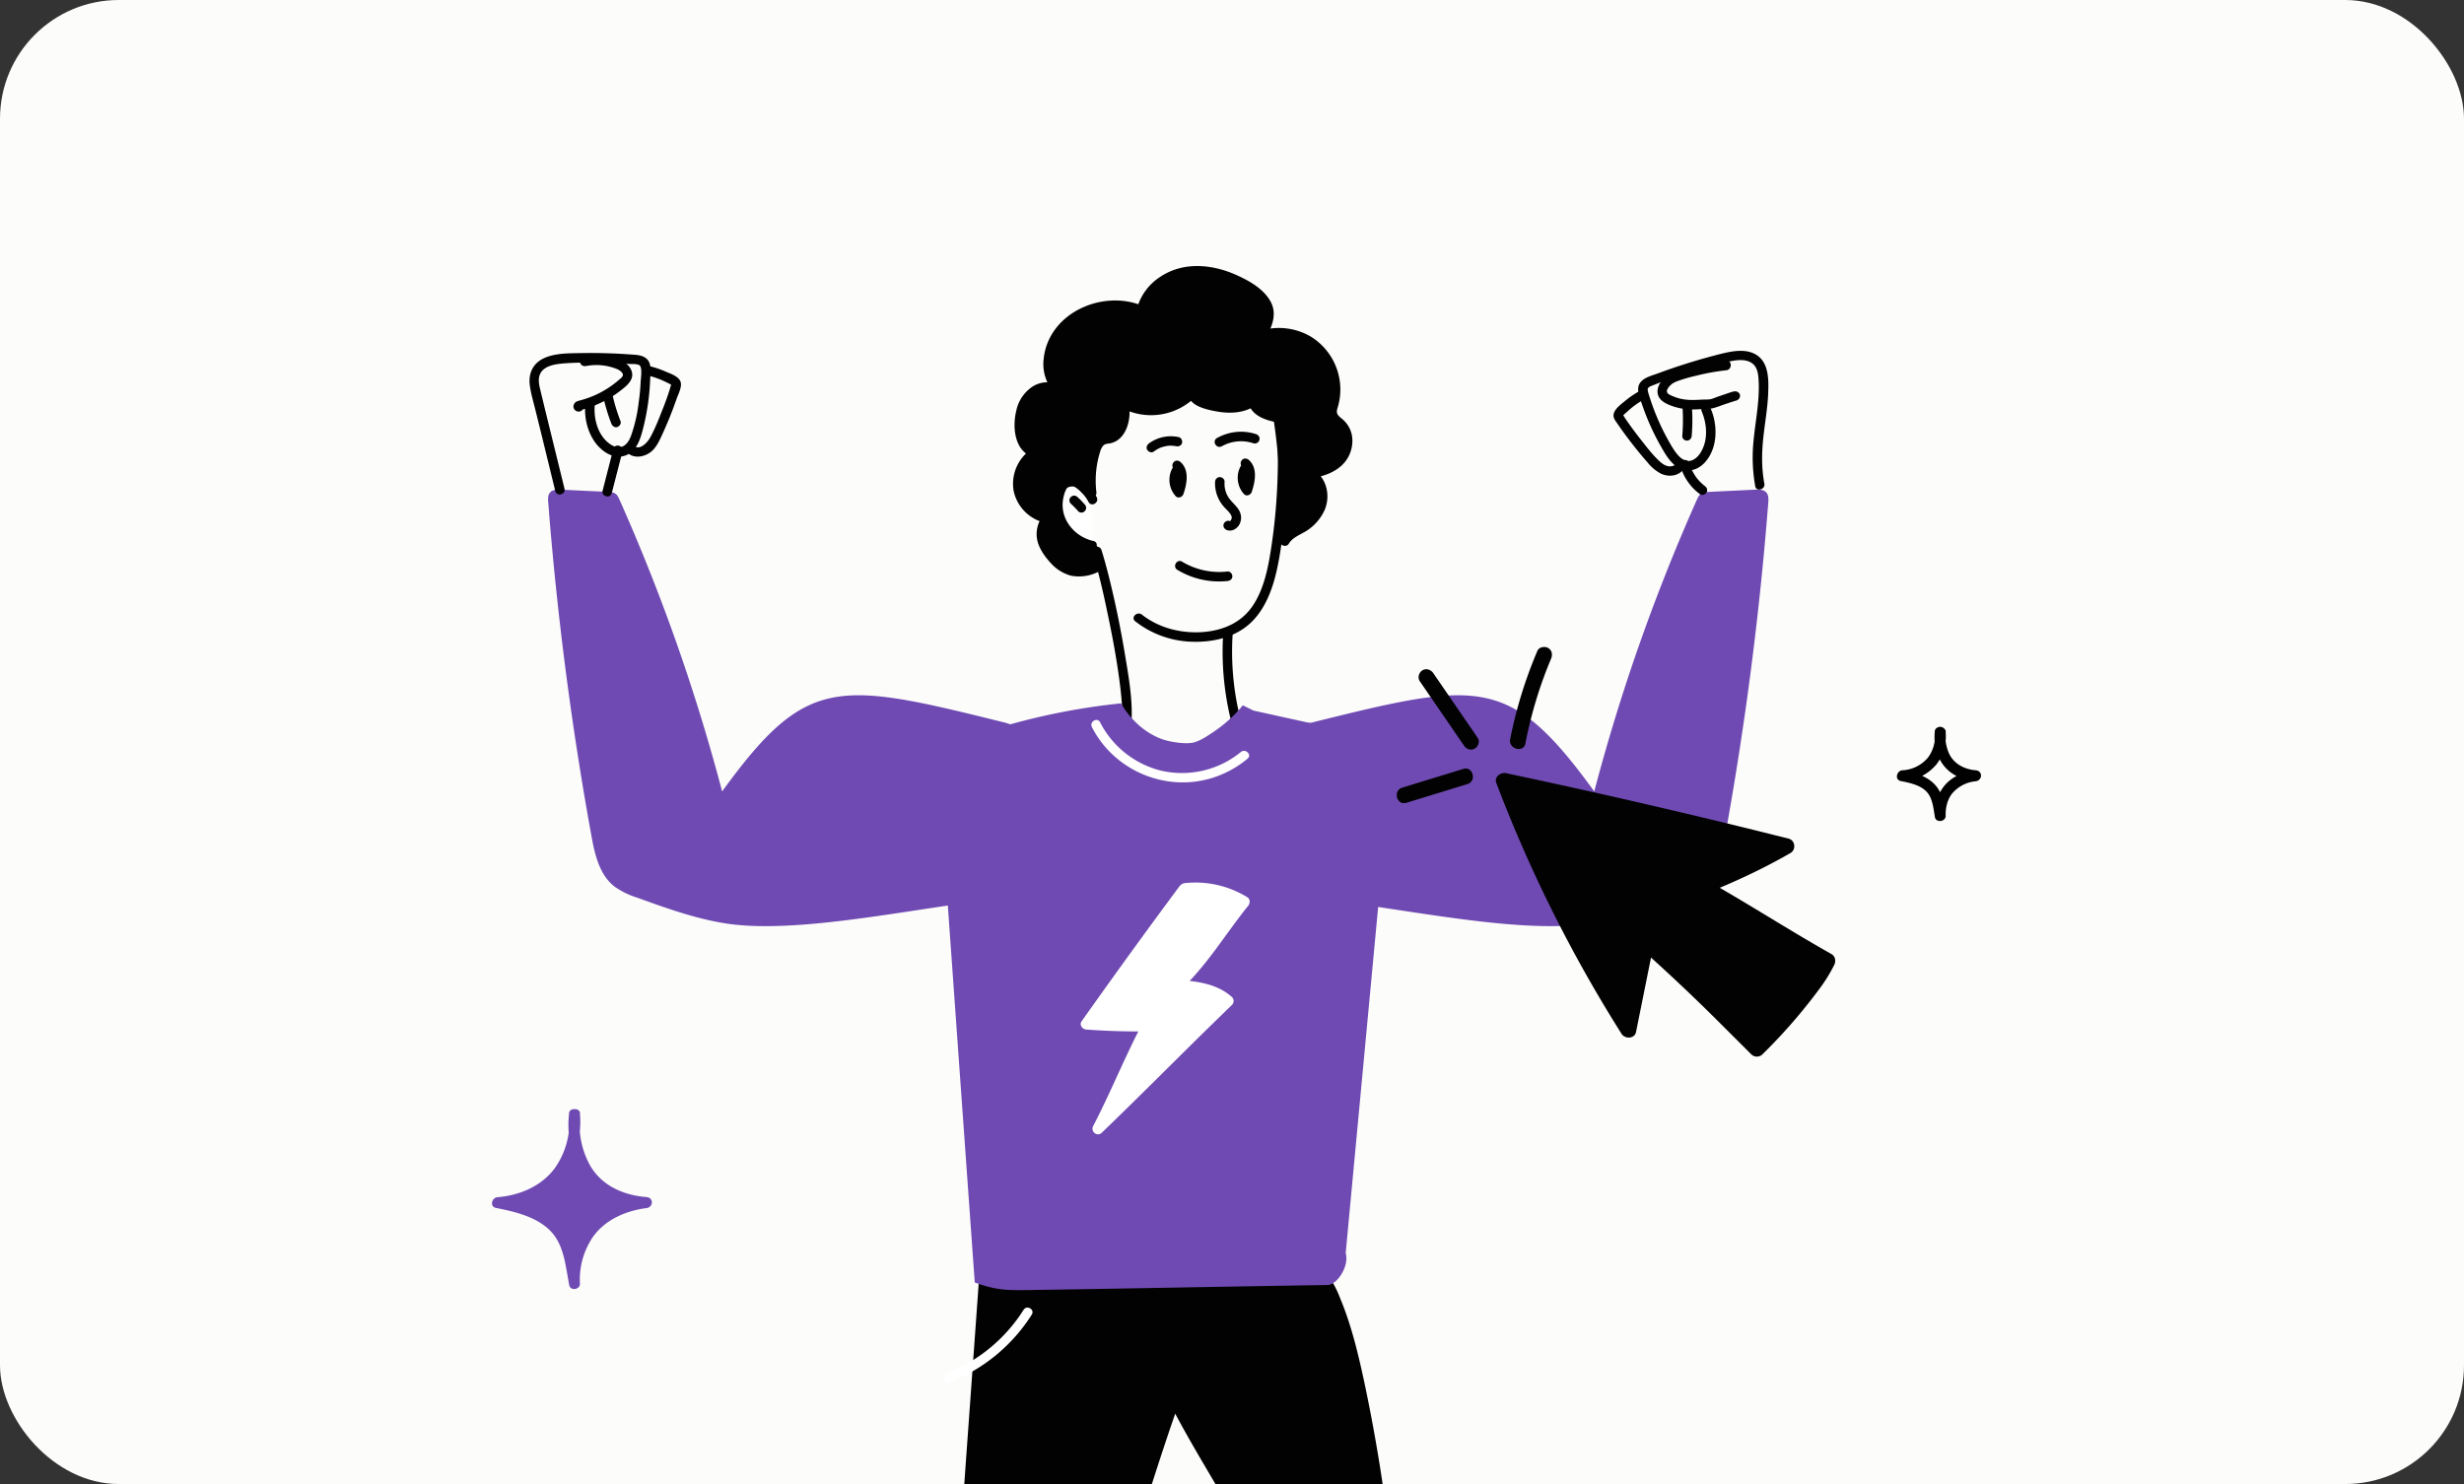 <svg width="332" height="200" fill="none" xmlns="http://www.w3.org/2000/svg"><rect width="100%" height="100%" fill="#333333" stroke="none"/><g clip-path="url(#a)"><rect width="332" height="200" rx="16" fill="#FCFCFA"/><g clip-path="url(#b)"><path d="M154.08 201.42a459.1 459.1 0 014.16-12.51c1.33 2.63 4.04 7.33 7.1 12.5h20.53c-1.88-12.73-4.96-28.53-8.86-30.55l-44.39.56-2.15 30h23.61z" fill="#020202"/><path d="M154.7 201.59c1.33-4.2 2.69-8.37 4.15-12.51l-1.17.15c1.82 3.56 3.87 7 5.9 10.45l.97 1.66c.21.36.35.67.79.72h20.52c.46 0 .68-.4.62-.81a228.6 228.6 0 00-2.55-14.49c-.85-3.98-1.78-8.03-3.36-11.8a13.66 13.66 0 00-2.04-3.64c-.4-.46-.98-1.07-1.63-1.09-1-.03-2 .02-3 .04l-14.45.18-17.15.22c-3.18.04-6.36 0-9.54.12h-.14c-.37 0-.62.29-.64.63l-.73 10.18-1.16 16.1-.26 3.72c-.03.34.31.63.63.63h23.62c.82 0 .82-1.27 0-1.27h-23.62l.64.63.73-10.17 1.16-16.1.26-3.72-.63.63 7.74-.1 16.55-.2 15.32-.2 4.13-.05c.07 0 .59.05.63 0-.07.1-.36-.22-.14 0 .06.06.16.11.17.12.19.15.36.32.51.5.38.43.68.93.96 1.43 1.78 3.2 2.67 6.97 3.52 10.52 1.1 4.62 1.94 9.3 2.69 13.97l.54 3.54.62-.8h-20.53l.55.3c-2.44-4.12-4.92-8.23-7.1-12.5-.27-.52-1-.33-1.17.16a456.54 456.54 0 00-4.15 12.5c-.24.79.99 1.13 1.23.34zM158 63.05c-.7 1.2-.53 2.77.4 3.8.33.38.92.15 1.06-.28.46-1.36.83-3.22-.4-4.3-.25-.23-.66-.28-.9 0-.23.23-.28.66 0 .9l.16.15c.04.05.05.07 0 0l.06.09c.04.06.08.12.1.18.05.07.04.08.01 0l.04.1.05.2c.01.06.03.25.03.1.01.16.02.32.01.48l-.01.24v.1c-.02.13 0-.07 0 .01l-.1.48c-.07.32-.17.63-.27.95.36-.1.71-.2 1.07-.28l-.07-.08c.04.06.04.06 0 0l-.1-.13a2.64 2.64 0 01-.1-.19 3.16 3.16 0 01-.18-.58c-.02-.17 0 .06 0-.07 0-.12-.02-.25-.01-.37a8.53 8.53 0 01.03-.25l.1-.36c.05-.13-.05.08.02-.04l.1-.19c.17-.29.08-.71-.22-.87-.32-.18-.7-.1-.88.21zm9.2-.28c-.7 1.2-.53 2.77.4 3.8.33.38.92.15 1.06-.28.46-1.36.83-3.23-.4-4.31-.25-.22-.66-.27-.9 0-.23.24-.28.66 0 .9l.15.16c.05.05.06.07.02 0l.05.09.1.18c.05.07.04.08.01 0l.04.1.05.2c.01.05.03.25.03.1 0 .16.02.32.01.48l-.01.24-.01.1v.01l-.09.48c-.07.32-.17.63-.27.94l1.07-.28-.07-.08c.04.07.04.07 0 0a10.1 10.1 0 01-.2-.3c0-.04-.08-.18-.02-.05a3.38 3.38 0 01-.12-.36l-.03-.18-.01-.07c0-.13-.02-.25-.01-.37l.01-.16c-.01.16.02-.06.02-.1l.1-.35c.05-.13-.05.08.02-.04l.1-.19c.17-.29.08-.71-.22-.87a.64.64 0 00-.88.21zm-3.48 2.16a4.74 4.74 0 001.42 3.61c.19.2.38.39.55.6.08.1.16.23.22.37.02.02.02.06.03.08.06.17.01-.02.02.08.02.14 0 .15-.03.26a.85.85 0 01-.1.2.79.79 0 00-.08.09c.06-.07-.04.06 0 0 0 0-.08 0 0 .01-.14-.02.06.03-.1-.02-.31-.11-.69.13-.78.44-.1.35.12.67.45.79.69.24 1.39-.2 1.7-.8.34-.7.24-1.44-.19-2.06-.4-.58-.96-1-1.33-1.59a3.42 3.42 0 01-.5-2.05c.02-.35-.31-.64-.64-.64-.36 0-.62.28-.64.63zm-5.08 11.87a10.89 10.89 0 006.78 1.5c.34-.04.63-.27.63-.64 0-.32-.3-.68-.64-.64a9.77 9.77 0 01-6.13-1.32c-.7-.43-1.35.67-.64 1.1z" fill="#020202"/><path d="M172.04 56.68c.35 6.2.07 12.5-1 18.62-.4 2.2-.98 4.45-2.24 6.33-1.5 2.23-3.87 3.28-6.49 3.53-2.98.27-6.08-.46-8.45-2.33-.64-.5-1.55.39-.9.9a13 13 0 007.77 2.76c2.84.07 5.87-.64 7.94-2.7 1.76-1.75 2.7-4.17 3.27-6.54.7-2.95 1-6.03 1.24-9.04.31-3.83.36-7.68.14-11.52-.05-.83-1.32-.83-1.28 0z" fill="#020202"/><path d="M164.8 85.6c-.28 4.78.35 9.73 1.87 14.27.26.78 1.49.45 1.23-.34a37.24 37.24 0 01-1.82-13.93c.05-.81-1.23-.81-1.28 0zm-17.62-11.14c.88 2.7 1.49 5.5 2.07 8.28.69 3.27 1.3 6.57 1.7 9.89.16 1.4.3 2.83.26 4.25-.03.82 1.25.82 1.27 0 .1-2.84-.41-5.74-.88-8.54-.56-3.39-1.24-6.76-2.06-10.1-.34-1.38-.7-2.76-1.13-4.12-.26-.77-1.49-.44-1.23.34z" fill="#020202"/><path d="M147.22 67.33c-.51-1.03-2.51-3.18-3.46-2.46a2.9 2.9 0 00-.9 1.34c-.54 1.5-.38 3.2.43 4.57a5.95 5.95 0 003.87 2.74" fill="#fff"/><path d="M147.77 67a6.98 6.98 0 00-1.87-2.17c-.7-.55-1.7-1.08-2.53-.46-1.1.81-1.49 2.44-1.46 3.75a6.16 6.16 0 001.37 3.76 6.65 6.65 0 003.7 2.26c.8.18 1.15-1.05.35-1.23-2.63-.59-4.64-3.07-4.05-5.83.13-.6.34-1.32.86-1.7.06-.04.07-.03 0-.01.1-.03.12 0 .19.01.17.04.32.13.47.23a5.5 5.5 0 011.87 2.04c.37.73 1.48.09 1.1-.64zm7.68-6.14c.25-.18.5-.34.79-.47l.1-.05c-.06.03-.06.03 0 0l.17-.06c.15-.05.29-.09.44-.12l.22-.05.12-.02c-.08.01-.08.01 0 0a3.8 3.8 0 01.97.01c-.07 0-.07 0 0 0l.22.04c.33.07.71-.1.79-.44.07-.32-.1-.71-.45-.79a5 5 0 00-4 .84c-.27.2-.44.57-.24.88.17.27.59.45.87.23zm9.17-.71a5.27 5.27 0 014.29-.4c.33.1.7-.13.78-.45.1-.35-.11-.67-.44-.79a6.57 6.57 0 00-5.28.53c-.71.41-.07 1.5.65 1.1z" fill="#020202"/><path d="M144.28 67.88c.35.32.67.65.98 1a.6.6 0 00.9 0 .6.6 0 00.19-.44l-.03-.17a.61.61 0 00-.16-.28c-.3-.35-.63-.7-.98-1a.68.68 0 00-.45-.2.65.65 0 00-.45.2.63.63 0 00-.19.44c.01.17.07.34.19.45z" fill="#020202"/><path d="M185.7 122.17c-.4-.27-.6-1.35-.58-1.66.5-6.02-5.85-9.03-3.7-14.62.59-1.5 1.2-3.04 2.32-4.18a5 5 0 011.43-1.02 7.8 7.8 0 00-1.1-.97c-1.26-.88-2.8-1.23-4.3-1.56l-10.89-2.4-1.42-.71a18.28 18.28 0 01-4.32 3.83c-.7.47-1.41.92-2.21 1.16-1.04.3-3.1-.02-4.14-.35-3.88-1.29-5.74-4.9-5.74-4.9a89.25 89.25 0 00-18 3.75c-2.42.75-4.87 1.63-6.78 3.3l3 42.08 2.07 28.92c3.01 1.1 4.55 1.06 7.75 1.01 14.62-.22 25.16-.45 39.78-.67 1.29-.02 2.96-2.53 2.45-4.32l4.38-46.69z" fill="#6F4AB3"/><path d="M236.5 65.99l-6.25.3c-.38.02-.8.04-1.1.28-.24.19-.37.48-.5.75a258.34 258.34 0 00-13.84 39.34c-11.42-15.75-15.55-14.87-38.19-9.25-.23.06-3.34 0-3.58-.05.12.45 3.09.78 3.2 1.23.88 3.51 1.8 7 2.97 10.43 1.03 3.01-7.95 5.32-6.36 8.09.4.7.81 1.37 1.25 2.04.26.39 1.26 1.36 1.28 1.8v.05c10.52.65 28.36 5.1 38.95 3.45 4.1-.64 8.02-2.06 11.92-3.46 1.08-.4 2.17-.79 3.07-1.5 2.05-1.6 2.67-4.38 3.14-6.94a444.76 444.76 0 005.8-44.84c.03-.46.05-.98-.26-1.33-.35-.41-.96-.41-1.5-.4zm-160.89 0l6.26.3c.38.02.8.04 1.1.28.24.19.37.48.49.75a258.38 258.38 0 0113.84 39.34c11.42-15.75 15.55-14.87 38.2-9.25.23.06 3.2 1.13 3.44 1.07-.1.44-2.95-.34-3.06.1-.88 3.52-1.8 7.01-2.97 10.44-1.03 3 7.95 5.32 6.37 8.08-.4.7-.82 1.38-1.26 2.04-.26.4-1.26 1.36-1.28 1.8v.05c-10.51.66-28.36 5.11-38.95 3.46-4.1-.64-8.02-2.06-11.92-3.47a10.74 10.74 0 01-3.07-1.5c-2.05-1.59-2.67-4.38-3.13-6.94a443.42 443.42 0 01-5.8-44.83c-.04-.47-.06-.99.25-1.34.35-.4.96-.4 1.5-.38z" fill="#6F4AB3"/><path d="M76.06 65.86l-2.6-10.59-.6-2.48c-.18-.75-.43-1.64-.08-2.4.5-1.08 1.98-1.31 3.03-1.4 1.77-.15 3.57-.14 5.34-.1.85 0 1.7.04 2.55.09l1.15.07c.36.02.98-.03 1.3.17.43.28.2 1.76.17 2.23-.04.9-.12 1.79-.25 2.68A20.6 20.6 0 0185 58.8c-.26.65-.69 1.36-1.45 1.46-.75.1-1.47-.43-1.97-.94-1.23-1.3-1.62-3.28-1.42-5 .1-.82-1.19-.81-1.28 0-.2 1.8.21 3.72 1.25 5.22.89 1.28 2.54 2.44 4.16 1.84 1.62-.61 2.08-2.5 2.45-4 .49-2.02.78-4.09.86-6.16.03-.83.24-2.05-.34-2.73-.54-.63-1.42-.66-2.18-.71a73.2 73.2 0 00-6.49-.2c-1.68.04-3.54-.04-5.13.62-1.62.67-2.32 2.1-2.06 3.82.16 1.13.5 2.24.77 3.35l.89 3.6 1.76 7.21c.2.8 1.44.47 1.24-.33z" fill="#020202"/><path d="M82.64 60.5l-1.44 5.61c-.2.8 1.02 1.14 1.23.34l1.44-5.6c.2-.8-1.02-1.14-1.23-.35zm-4.98-5.18l.03.01-.23-.88-.02.03.23-.23c.03 0 .06-.02.08-.03l.72.3-.02-.04.06.5.01-.07-.16.28c-.05.06-.23.08 0 .04l.17-.05a8.69 8.69 0 001.1-.35 14.48 14.48 0 004.2-2.36c.82-.64 1.71-1.48 1.22-2.6-.42-.98-1.52-1.43-2.48-1.68a8.95 8.95 0 00-3.95-.1c-.34.07-.53.48-.45.8.1.35.45.5.79.44a7.4 7.4 0 014.3.46c.25.14.63.38.67.7.03.3-.4.58-.6.76a12.9 12.9 0 01-5.09 2.69c-.27.08-.55.12-.76.33-.21.22-.3.62-.1.89.2.25.4.33.71.3a.7.7 0 00.48-.36c.14-.28.1-.72-.23-.87l-.03-.02c-.31-.14-.69-.09-.87.23-.17.28-.1.73.22.88z" fill="#020202"/><path d="M81.26 53.38c.28 1.27.65 2.52 1.12 3.72.13.31.44.56.79.45.3-.1.57-.46.44-.79a24.7 24.7 0 01-1.12-3.72c-.07-.33-.47-.55-.78-.45a.65.65 0 00-.45.79zm3.1 7.44c.91 1.13 2.62.8 3.56-.11.57-.56.92-1.3 1.25-2.02a53.73 53.73 0 002.01-4.98c.23-.65.82-1.72.46-2.4-.34-.62-1.26-.94-1.88-1.2a12.6 12.6 0 00-2.5-.82c-.8-.17-1.14 1.06-.34 1.23a11.72 11.72 0 012.79.96c.24.13.59.25.78.44.07.05.05.02-.05-.07l-.06.2c-.08.12-.1.32-.15.47a38.07 38.07 0 01-1.06 2.92c-.47 1.2-.95 2.42-1.58 3.55-.42.74-1.54 1.91-2.35.92-.5-.63-1.4.28-.88.91zm153.37 4.36c-.4-2.12-.36-4.27-.12-6.4.21-1.9.55-3.77.63-5.68.07-1.75.15-4.08-1.47-5.2-1.4-.97-3.31-.6-4.86-.22a82.23 82.23 0 00-8.55 2.65c-.75.28-1.72.5-2.27 1.13-.72.82-.2 1.94.09 2.84a32.6 32.6 0 002.62 5.88c.46.8.94 1.66 1.62 2.3a2.9 2.9 0 002.61.86c.95-.2 1.7-.91 2.21-1.71 1.2-1.9 1.13-4.51.28-6.52-.31-.75-1.55-.42-1.23.34.66 1.56.85 3.5.1 5.08-.3.65-.82 1.35-1.55 1.55-.73.2-1.35-.28-1.8-.8-.56-.66-.98-1.45-1.4-2.2a31.22 31.22 0 01-2.23-5.13c-.12-.39-.28-.8-.36-1.2-.05-.24-.09-.37.1-.54.13-.12.32-.19.49-.25a69.16 69.16 0 019.62-3.06c1.2-.3 3.02-.76 4.03.24.6.6.64 1.58.68 2.39.03.8 0 1.6-.06 2.39-.14 1.84-.47 3.67-.64 5.52a21.9 21.9 0 00.23 6.08c.15.8 1.38.46 1.23-.34z" fill="#020202"/><path d="M234.27 52.93c-.35-.34-.8-.14-1.2-.02l-1.56.53c-.34.11-.72.3-1.08.37-.36.05-.8.03-1.17.05-.44.02-.88.05-1.33.04-.89 0-1.75-.16-2.57-.52-.29-.13-.78-.3-.76-.68.03-.36.44-.77.7-.97.37-.27.84-.41 1.26-.55.66-.22 1.33-.4 2-.55a29.8 29.8 0 014.04-.73c.8-.08.81-1.35 0-1.28-1.35.12-2.7.4-4.02.7-1.26.28-2.78.54-3.87 1.28-.74.5-1.46 1.36-1.37 2.31.1 1.1 1.23 1.56 2.14 1.87a8.3 8.3 0 002.88.4c.49-.01.97-.05 1.46-.08.34-.02.7 0 1.03-.1.55-.14 1.1-.37 1.64-.55l.93-.31.36-.11c.13-.05.2 0 .04-.02l-.45-.2v.01c.58.58 1.48-.32.9-.9z" fill="#020202"/><path d="M226.7 54.86c.09 1.3.08 2.6-.03 3.89-.03.33.3.65.63.63.37-.01.61-.28.64-.63.11-1.3.12-2.6.03-3.9-.03-.32-.28-.65-.64-.63-.32.02-.66.28-.64.64zm-.78 7.53c-.15.36-.66.48-1 .46-.54-.04-1-.39-1.37-.74-.94-.88-1.74-1.94-2.53-2.95a49.02 49.02 0 01-2.09-2.85s-.22-.39-.22-.26c0-.14.5-.52.6-.62a11.19 11.19 0 012.4-1.7c.73-.4.08-1.5-.64-1.11-.76.4-1.48.89-2.14 1.44-.54.45-1.4 1.06-1.51 1.78-.07.44.17.77.41 1.11a56.27 56.27 0 004.16 5.37 5.8 5.8 0 001.8 1.51c1.26.59 2.8.24 3.36-1.1.13-.33-.15-.7-.45-.8-.36-.1-.65.14-.78.46z" fill="#020202"/><path d="M226.42 62.81a7.12 7.12 0 002.65 3.8c.27.2.72.04.87-.24.18-.33.06-.66-.23-.87l-.06-.05-.07-.05-.18-.16a6.1 6.1 0 01-.7-.72l-.08-.1c-.06-.08.06.07 0 0l-.16-.23a6.94 6.94 0 01-.5-.86l-.05-.1-.03-.07-.03-.08-.03-.1a6.63 6.63 0 01-.17-.51c-.1-.33-.46-.56-.79-.45a.67.67 0 00-.44.8zm-79.32 3.53a13.2 13.2 0 01.43-5.4c.2-.69.53-1.42 1.2-1.67.3-.12.65-.11.96-.2.44-.15.79-.49 1.06-.85a4.46 4.46 0 00.68-3.81 7.8 7.8 0 009.37-1.57c-.23.69.6 1.25 1.3 1.47 2.2.74 4.78 1.12 6.7-.18.32 1.4 2 1.9 3.4 2.17.68 4.21 1.52 14.83.9 16.64.42-.8 1.31-1.17 2.09-1.61a5.9 5.9 0 002.91-3.48c.4-1.51-.18-3.31-1.56-4.04 1.63-.16 3.3-.8 4.28-2.1.99-1.31 1.08-3.35-.1-4.5-.46-.44-1.11-.8-1.25-1.42-.08-.4.07-.79.18-1.17.8-2.65 0-5.7-1.97-7.64a7.8 7.8 0 00-7.68-1.8c.53-.92 1.07-1.9 1.01-2.96-.08-1.52-1.38-2.68-2.68-3.5-2.46-1.56-5.4-2.57-8.28-2.16-2.88.4-5.63 2.44-6.28 5.28a9.42 9.42 0 00-11.3 3.2c-1.51 2.24-1.83 5.56.08 7.48-1.18-.73-2.8-.32-3.78.66a5.85 5.85 0 00-1.43 3.8c-.1 1.62.48 3.6 2.06 4.03a4.95 4.95 0 00-2.2 4.99 4.96 4.96 0 003.85 3.86c-.95 1.06-.95 2.78-.19 3.99.76 1.2 3.02 4.86 7.26 2.4-.16-.94-.1-1-.36-1.5-.04-1.07-1.76-.89-2.21-1.18a7.72 7.72 0 01-3.18-4.14c-.4-1.26-.41-2.77.45-3.77.87-1 2.8-1 3.33.2" fill="#020202"/><path d="M147.73 66.34a12.94 12.94 0 01.61-5.79c.1-.2.23-.45.42-.59.27-.18.6-.17.9-.23 2.24-.52 2.88-3.6 2.38-5.49l-.93.72a8.47 8.47 0 0010.15-1.67l-1.07-.62c-.45 1.93 2.28 2.51 3.63 2.76 1.81.34 3.73.28 5.31-.75l-.93-.38c.46 1.72 2.28 2.32 3.84 2.62l-.45-.44c.36 2.24.57 4.51.76 6.78.2 2.42.36 4.85.34 7.27-.01.78.02 1.59-.2 2.24-.22.7.81 1.1 1.17.5.55-.95 1.84-1.3 2.69-1.94a6.5 6.5 0 002.15-2.64c.8-1.92.25-4.36-1.63-5.43l-.32 1.19c2-.22 4.2-1.06 5.17-2.96.44-.87.6-1.85.44-2.8a3.8 3.8 0 00-1.47-2.35c-.47-.4-.67-.64-.5-1.26a8.38 8.38 0 00-3.5-9.67 8.49 8.49 0 00-6.85-.84l.72.93c.91-1.6 1.58-3.34.53-5.05-.94-1.55-2.71-2.57-4.31-3.3-3.32-1.55-7.32-1.96-10.48.18a7.4 7.4 0 00-3.13 4.34l.93-.39c-5.44-2.38-12.86.85-13.48 7.13a5.75 5.75 0 001.48 4.56l.77-1a3.69 3.69 0 00-3.7.1 5.16 5.16 0 00-2.24 3.3c-.54 2.2-.25 5.46 2.3 6.25l-.15-1.16a5.64 5.64 0 00-2.5 5.7 5.6 5.6 0 004.3 4.31l-.28-1.06a4.03 4.03 0 00-.59 4.17c.36.84.95 1.64 1.57 2.3a5.6 5.6 0 002.71 1.7 5.75 5.75 0 004.16-.78c.27-.15.34-.44.3-.72-.06-.32-.09-.64-.16-.95a2.9 2.9 0 00-.11-.34s-.16-.43-.08-.16c-.17-.62-.42-1.01-1.05-1.26-.46-.18-.97-.16-1.43-.33a5.35 5.35 0 01-1.7-1.5c-.98-1.22-1.83-3.1-1.33-4.68.21-.67.67-1.17 1.38-1.28.55-.08 1.08.09 1.34.6.36.74 1.46.1 1.1-.64-.54-1.11-1.91-1.46-3.04-1.13-1.38.42-2.08 1.74-2.17 3.12a7 7 0 001.35 4.27c.7 1 1.78 2.3 3.05 2.53.34.07 1 .06 1.22.36.06.08.1.32.13.43l.1.26c.09.33.12.7.17 1.03l.3-.72c-.99.56-2.1.94-3.24.65-.8-.2-1.46-.7-2.02-1.28-1.15-1.2-2.34-3.21-1.05-4.75.29-.34.23-.96-.28-1.07-1.64-.34-3-1.6-3.37-3.25a4.32 4.32 0 011.87-4.44c.46-.3.38-1-.16-1.16-1.74-.53-1.75-3.07-1.44-4.5a4.2 4.2 0 011.41-2.53c.77-.58 1.83-.79 2.7-.3.62.37 1.27-.47.76-1-2.37-2.47-.75-6.45 1.55-8.34a8.84 8.84 0 018.9-1.33c.37.16.84.05.94-.39.92-3.8 5.17-5.4 8.7-4.74 2.02.38 4.06 1.27 5.67 2.53a4 4 0 011.56 2.09c.25 1.07-.36 2.08-.87 2.98-.26.47.18 1.1.72.93a7.04 7.04 0 018.94 8.4c-.13.5-.32.97-.29 1.5.07.94.85 1.37 1.45 1.97.56.56.74 1.37.65 2.13-.26 2.14-2.46 3.18-4.38 3.38-.6.07-.92.85-.33 1.2 1.68.94 1.65 3.16.68 4.6a6.15 6.15 0 01-2.17 1.89c-.84.47-1.68.9-2.18 1.76l1.17.49c.2-.64.2-1.38.23-2.05.03-1.1 0-2.2-.05-3.3a125.3 125.3 0 00-1.08-11.63.61.61 0 00-.44-.44c-1.07-.21-2.63-.51-2.96-1.74-.1-.38-.59-.6-.93-.38a5.53 5.53 0 01-3.77.71c-.48-.06-3.48-.5-3.3-1.28.14-.59-.62-1.11-1.06-.62a7.17 7.17 0 01-8.6 1.47c-.5-.27-1.09.17-.94.72a3.83 3.83 0 01-.52 3.16c-.36.54-.73.7-1.36.82-.5.1-.95.32-1.3.73-.69.82-.92 2.04-1.09 3.07a14.04 14.04 0 00-.09 3.98c.1.82 1.38.83 1.28.01z" fill="#020202"/><path d="M147.13 98c2.96 5.8 9.8 8.74 16.04 6.89a13.87 13.87 0 004.92-2.64c.64-.52-.27-1.42-.9-.9a12.53 12.53 0 01-10.79 2.5 12.65 12.65 0 01-8.17-6.5c-.37-.73-1.48-.09-1.1.64zm-19.11 88.27a23 23 0 0011-9.1c.44-.7-.66-1.34-1.1-.65a21.55 21.55 0 01-10.24 8.52c-.75.3-.43 1.53.34 1.23zm39.64-64.73a12.47 12.47 0 00-7.21-1.83l-.83.04a963.96 963.96 0 00-13.25 18.27c2.74.2 5.48.28 8.22.25-1.93 3.64-4.01 8.8-6.66 13.86 4.57-4.4 12.99-12.83 17.56-17.22-1.77-1.67-4.4-1.94-6.81-2.13 2.95-2.77 6.44-8.1 8.98-11.24z" fill="#fff"/><path d="M168.03 120.9a13.31 13.31 0 00-8.22-1.9c-.48.03-.7.19-.99.58l-1.63 2.2a969.92 969.92 0 00-11.46 15.87c-.34.5.13 1.07.64 1.1 2.74.2 5.48.28 8.22.25l-.64-1.1c-2.39 4.53-4.29 9.31-6.66 13.86-.38.74.54 1.49 1.16.9 4.72-4.55 9.35-9.2 14.02-13.8l3.53-3.44c.28-.26.3-.77 0-1.04-2-1.82-4.73-2.13-7.32-2.34l.51 1.26c3.5-3.3 6-7.53 9-11.24.58-.73-.45-1.78-1.05-1.04-3 3.71-5.5 7.94-8.99 11.23-.5.47-.08 1.2.52 1.26 2.17.17 4.6.38 6.3 1.9v-1.03c-4.73 4.54-9.36 9.2-14.03 13.78l-3.54 3.45 1.16.89c2.37-4.55 4.27-9.33 6.66-13.87.25-.48-.06-1.11-.64-1.1a96.3 96.3 0 01-8.21-.25c.2.37.42.74.63 1.1a825.64 825.64 0 0113.24-18.27l-.63.37a12 12 0 017.68 1.69c.81.5 1.55-.78.74-1.27z" fill="#fff"/><path d="M229.32 119.49a85.12 85.12 0 0011.4-5.44 1019.52 1019.52 0 00-38.09-8.83 186.1 186.1 0 0016.79 33.57l2.37-11.77c5.44 4.81 7.67 7.05 14.94 14.32 0 0 7.41-7.36 9.5-11.86-5-2.8-11.91-7.18-16.91-9.99z" fill="#020202"/><path d="M229.6 120.51c4-1.58 7.92-3.4 11.65-5.55.78-.45.64-1.71-.25-1.94a1025.91 1025.91 0 00-38.08-8.82c-.72-.15-1.62.5-1.31 1.31a188.6 188.6 0 0016.88 33.82c.46.72 1.76.69 1.95-.25l2.37-11.78-1.78.47a256.9 256.9 0 0110.73 10.12l4.21 4.2c.41.41 1.1.41 1.5 0a73.28 73.28 0 007.61-8.73 20.9 20.9 0 002.07-3.33c.24-.52.15-1.16-.39-1.46-5.7-3.21-11.2-6.78-16.91-9.99-1.2-.67-2.27 1.17-1.07 1.84 5.7 3.21 11.2 6.78 16.91 9.99l-.38-1.45a28 28 0 01-4.03 5.83 88.8 88.8 0 01-4.37 4.84c-.31.33-.62.65-.94.96h1.5c-3.84-3.84-7.67-7.72-11.68-11.4a264.5 264.5 0 00-3.26-2.92c-.56-.49-1.6-.36-1.78.47l-2.37 11.77 1.94-.25a187.3 187.3 0 01-16.67-33.3l-1.31 1.3a1042.23 1042.23 0 0138.08 8.82l-.26-1.94a84.03 84.03 0 01-11.15 5.34c-.53.21-.9.71-.74 1.3.16.5.79.95 1.33.73zm-24.07-20.33c.77-3.9 1.91-7.73 3.46-11.4.22-.52.16-1.13-.39-1.45-.44-.26-1.23-.15-1.45.38a60.27 60.27 0 00-3.67 11.91c-.26 1.33 1.8 1.9 2.06.56zm-6.43-.75l-5.97-8.7c-.33-.48-.94-.7-1.46-.4-.47.28-.7.98-.38 1.46l5.98 8.71c.32.47.93.69 1.45.38.47-.27.71-.97.38-1.45zm-1.95 4.2l-8.21 2.52c-1.3.4-.75 2.45.56 2.04l8.22-2.52c1.3-.4.74-2.45-.57-2.05z" fill="#020202"/><path d="M77.4 150.19c.47 5.38-2.61 11.29-10.38 11.9 9.51 1.84 9.4 5.56 10.39 10.91-.19-4.66 2.27-10 9.72-10.92-11.06-.83-9.72-11.9-9.72-11.9z" fill="#6F4AB3"/><path d="M76.67 150.19a10.7 10.7 0 01-1.93 7.26c-1.82 2.45-4.75 3.65-7.72 3.9-.77.06-1.07 1.27-.2 1.44 2.44.48 5.2 1.12 7.09 2.85 1.26 1.15 1.83 2.68 2.19 4.31.23 1.08.4 2.17.6 3.25.14.81 1.47.62 1.44-.2a10.2 10.2 0 011.82-6.4c1.68-2.28 4.42-3.44 7.16-3.79.93-.12.97-1.4 0-1.48-3.02-.24-5.93-1.46-7.54-4.14a11.31 11.31 0 01-1.49-5.7c0-.44 0-.88.06-1.31.1-.94-1.37-.93-1.48 0-.47 3.98 1.1 8.46 4.46 10.74a12.26 12.26 0 006 1.9v-1.48c-3.22.41-6.28 1.68-8.29 4.32a11.44 11.44 0 00-2.17 7.34l1.45-.2c-.36-1.93-.58-3.91-1.39-5.72a8.46 8.46 0 00-4.35-4.16 23.22 23.22 0 00-5.16-1.56l-.2 1.45c2.74-.23 5.39-1.1 7.47-2.94a11.03 11.03 0 003.39-5.83c.28-1.26.37-2.57.27-3.86-.08-.94-1.56-.94-1.48 0z" fill="#6F4AB3"/><path d="M260.7 98.7a4.93 4.93 0 01-.87 3.33 4.8 4.8 0 01-3.51 1.78c-.77.07-1.07 1.28-.2 1.45 1.3.26 2.95.6 3.74 1.78.58.87.67 2.05.85 3.08.15.82 1.48.63 1.45-.2-.03-1.03.2-2.06.81-2.9a4.7 4.7 0 013.24-1.73c.93-.13.97-1.4 0-1.48-1.74-.15-3.23-1.05-3.77-2.7-.27-.82-.38-1.53-.27-2.42.05-.4-.38-.73-.74-.74-.44 0-.7.35-.74.74a6.69 6.69 0 00.44 3.14c.87 2.18 2.8 3.26 5.08 3.45v-1.47c-1.68.22-3.28.85-4.34 2.23a6.02 6.02 0 00-1.18 3.88l1.45-.2c-.22-1.22-.35-2.54-1.11-3.58-1.04-1.44-2.85-1.98-4.52-2.31l-.2 1.45a6.36 6.36 0 004.62-2.28 6.25 6.25 0 001.23-4.3c-.07-.95-1.54-.95-1.47 0z" fill="#000"/></g></g><defs><clipPath id="a"><path fill="#fff" d="M0 0h332v200H0z"/></clipPath><clipPath id="b"><path fill="#fff" transform="translate(65.06 35.85)" d="M0 0h201.87v166.84H0z"/></clipPath></defs></svg>